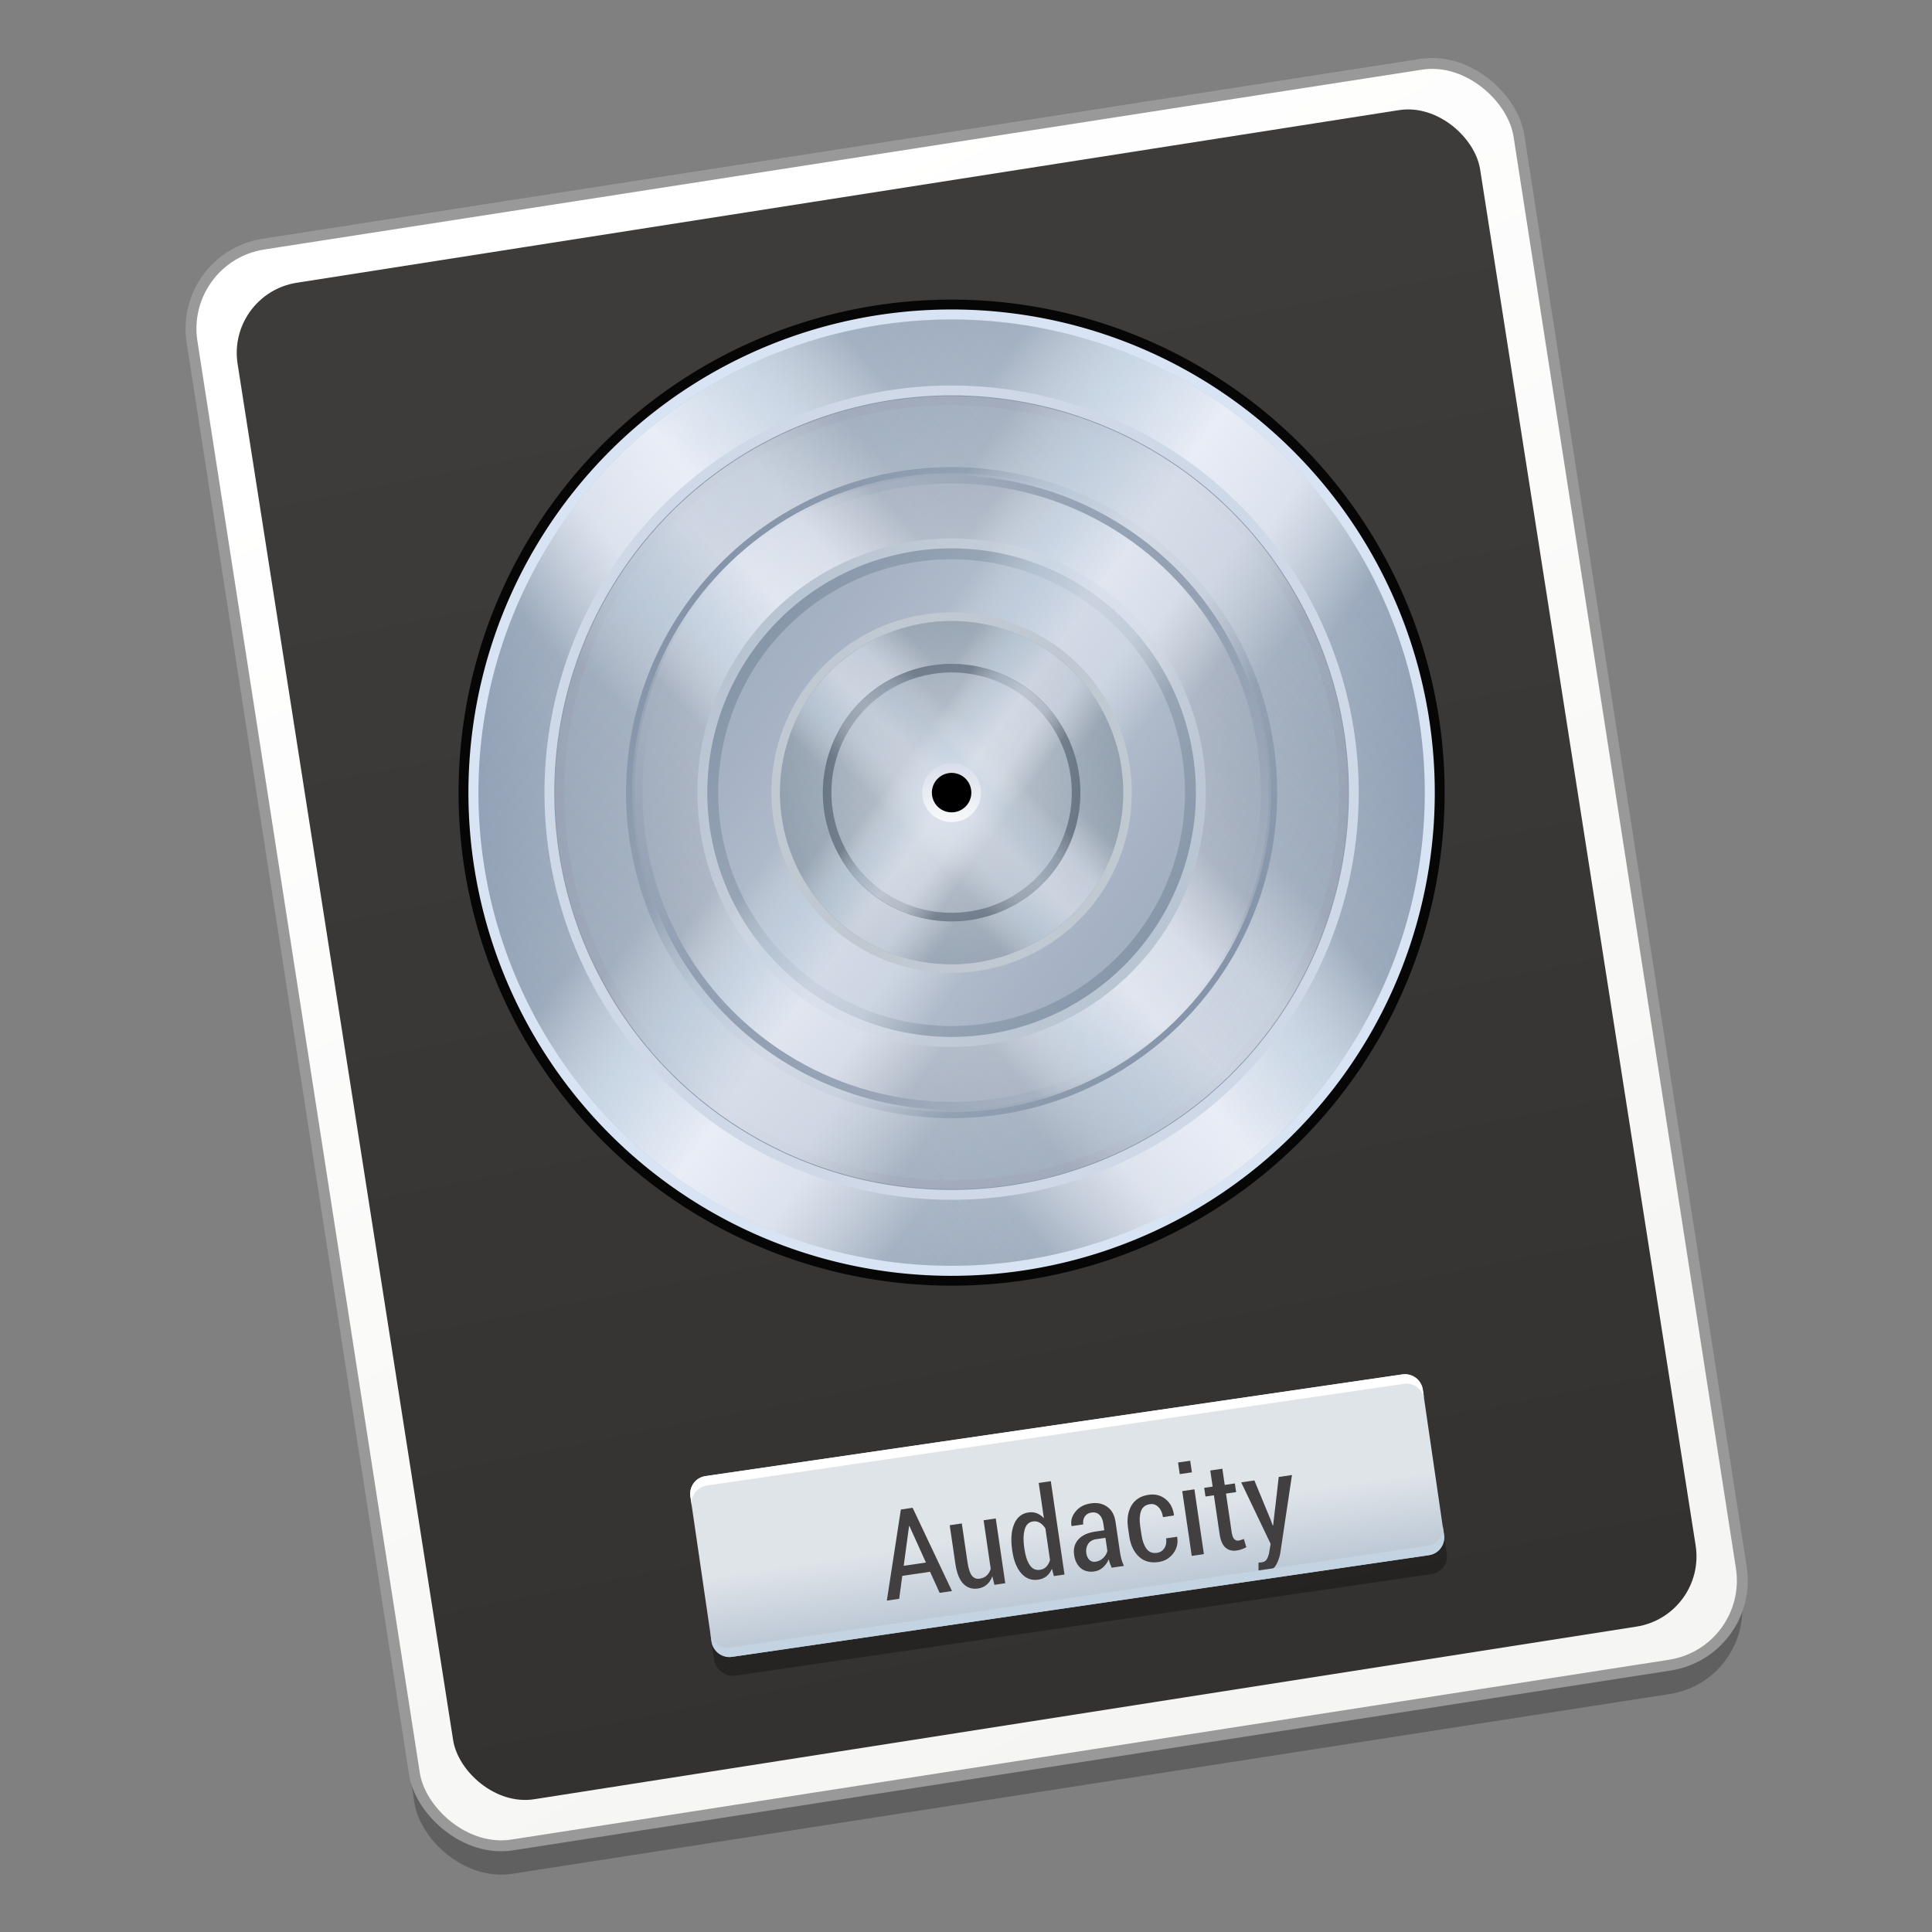 <?xml version="1.0" encoding="UTF-8" standalone="no"?>
<!-- Created with Inkscape (http://www.inkscape.org/) -->

<svg
   xmlns:dc="http://purl.org/dc/elements/1.1/"
   xmlns:cc="http://creativecommons.org/ns#"
   xmlns:rdf="http://www.w3.org/1999/02/22-rdf-syntax-ns#"
   xmlns:svg="http://www.w3.org/2000/svg"
   xmlns="http://www.w3.org/2000/svg"
   xmlns:xlink="http://www.w3.org/1999/xlink"
   xmlns:sodipodi="http://sodipodi.sourceforge.net/DTD/sodipodi-0.dtd"
   xmlns:inkscape="http://www.inkscape.org/namespaces/inkscape"
   width="128"
   height="128"
   viewBox="0 0 33.867 33.867"
   version="1.1"
   id="svg8"
   inkscape:version="0.92.4 (5da689c313, 2019-01-14)"
   sodipodi:docname="audacity.svg">
  <rect x="0" y="0" width="33.867" height="33.867" fill="#808080" stroke="none"/>
  <defs
     id="defs2">
    <linearGradient
       id="linearGradient1344"
       inkscape:collect="always">
      <stop
         id="stop1340"
         offset="0"
         style="stop-color:#343231;stop-opacity:1;" />
      <stop
         id="stop1342"
         offset="1"
         style="stop-color:#3e3c3a;stop-opacity:1" />
    </linearGradient>
    <linearGradient
       id="linearGradient1319"
       inkscape:collect="always">
      <stop
         id="stop1315"
         offset="0"
         style="stop-color:#ffffff;stop-opacity:1;" />
      <stop
         id="stop1317"
         offset="1"
         style="stop-color:#f5f5f3;stop-opacity:1" />
    </linearGradient>
    <linearGradient
       inkscape:collect="always"
       id="linearGradient5329">
      <stop
         style="stop-color:#dde2ec;stop-opacity:1"
         offset="0"
         id="stop5331" />
      <stop
         style="stop-color:#ffffff;stop-opacity:1"
         offset="1"
         id="stop5333" />
    </linearGradient>
    <linearGradient
       inkscape:collect="always"
       id="linearGradient5292">
      <stop
         style="stop-color:#b8c5d3;stop-opacity:1"
         offset="0"
         id="stop5294" />
      <stop
         style="stop-color:#dfe4e9;stop-opacity:1"
         offset="1"
         id="stop5296" />
    </linearGradient>
    <linearGradient
       id="linearGradient5190"
       inkscape:collect="always">
      <stop
         id="stop5192"
         offset="0"
         style="stop-color:#ffffff;stop-opacity:0" />
      <stop
         style="stop-color:#ffffff;stop-opacity:0.2"
         offset="0.27"
         id="stop5194" />
      <stop
         id="stop5196"
         offset="0.374"
         style="stop-color:#d5e1ee;stop-opacity:0.85" />
      <stop
         style="stop-color:#e8edf6;stop-opacity:1"
         offset="0.488"
         id="stop5198" />
      <stop
         id="stop5200"
         offset="0.596"
         style="stop-color:#ebf0f9;stop-opacity:0.85" />
      <stop
         id="stop5202"
         offset="0.715"
         style="stop-color:#ffffff;stop-opacity:0.2" />
      <stop
         id="stop5204"
         offset="1"
         style="stop-color:#e8e8e8;stop-opacity:0;" />
    </linearGradient>
    <linearGradient
       inkscape:collect="always"
       xlink:href="#linearGradient5190"
       id="linearGradient3631"
       gradientUnits="userSpaceOnUse"
       x1="-62.747"
       y1="76.556"
       x2="-33.313"
       y2="35.309"
       gradientTransform="matrix(0.961,0,0,0.961,52.064,-10.159)" />
    <linearGradient
       inkscape:collect="always"
       xlink:href="#linearGradient5190"
       id="linearGradient5208"
       gradientUnits="userSpaceOnUse"
       gradientTransform="matrix(0.961,0,0,0.961,87.746,-70.643)"
       x1="-62.747"
       y1="76.556"
       x2="-33.313"
       y2="35.309" />
    <linearGradient
       inkscape:collect="always"
       xlink:href="#linearGradient5190"
       id="linearGradient5212"
       gradientUnits="userSpaceOnUse"
       gradientTransform="matrix(0.805,0,0,0.805,44.665,-1.405)"
       x1="-62.747"
       y1="76.556"
       x2="-33.313"
       y2="35.309" />
    <linearGradient
       inkscape:collect="always"
       xlink:href="#linearGradient5190"
       id="linearGradient5220"
       gradientUnits="userSpaceOnUse"
       gradientTransform="matrix(0.805,0,0,0.805,-3.139,-32.172)"
       x1="-62.747"
       y1="76.556"
       x2="-33.313"
       y2="35.309" />
    <linearGradient
       inkscape:collect="always"
       xlink:href="#linearGradient5190"
       id="linearGradient5270"
       gradientUnits="userSpaceOnUse"
       gradientTransform="matrix(0.628,0,0,0.628,36.049,8.574)"
       x1="-62.747"
       y1="76.556"
       x2="-33.313"
       y2="35.309" />
    <linearGradient
       inkscape:collect="always"
       xlink:href="#linearGradient5190"
       id="linearGradient5274"
       gradientUnits="userSpaceOnUse"
       gradientTransform="matrix(0.649,0,0,0.649,-10.251,-21.893)"
       x1="-62.747"
       y1="76.556"
       x2="-33.313"
       y2="35.309" />
    <linearGradient
       inkscape:collect="always"
       xlink:href="#linearGradient5190"
       id="linearGradient5278"
       gradientUnits="userSpaceOnUse"
       gradientTransform="matrix(0.516,0,0,0.516,30.634,14.847)"
       x1="-62.747"
       y1="76.556"
       x2="-33.313"
       y2="35.309" />
    <linearGradient
       inkscape:collect="always"
       xlink:href="#linearGradient5190"
       id="linearGradient5282"
       gradientUnits="userSpaceOnUse"
       gradientTransform="matrix(0.348,0,0,0.348,22.471,24.301)"
       x1="-62.747"
       y1="76.556"
       x2="-33.313"
       y2="35.309" />
    <linearGradient
       inkscape:collect="always"
       xlink:href="#linearGradient5190"
       id="linearGradient5288"
       gradientUnits="userSpaceOnUse"
       gradientTransform="matrix(0.348,0,0,0.348,-25.419,-6.751)"
       x1="-62.747"
       y1="76.556"
       x2="-33.313"
       y2="35.309" />
    <linearGradient
       inkscape:collect="always"
       xlink:href="#linearGradient5292"
       id="linearGradient5298"
       x1="48.952"
       y1="1032.494"
       x2="48.952"
       y2="1028.009"
       gradientUnits="userSpaceOnUse"
       gradientTransform="matrix(0.35,0,0,0.35,0.817,-75.934)" />
    <linearGradient
       inkscape:collect="always"
       xlink:href="#linearGradient5190"
       id="linearGradient5302"
       gradientUnits="userSpaceOnUse"
       gradientTransform="matrix(0.261,0,0,0.261,18.241,29.201)"
       x1="-62.747"
       y1="76.556"
       x2="-33.313"
       y2="35.309" />
    <linearGradient
       inkscape:collect="always"
       xlink:href="#linearGradient5190"
       id="linearGradient5306"
       gradientUnits="userSpaceOnUse"
       gradientTransform="matrix(0.261,0,0,0.261,55.009,-27.699)"
       x1="-62.747"
       y1="76.556"
       x2="-33.313"
       y2="35.309" />
    <linearGradient
       gradientTransform="translate(-91.932,-990.284)"
       inkscape:collect="always"
       xlink:href="#linearGradient5329"
       id="linearGradient5327"
       x1="48.095"
       y1="994.353"
       x2="48.095"
       y2="996.962"
       gradientUnits="userSpaceOnUse" />
    <linearGradient
       gradientTransform="matrix(1.327,0,0,1.327,-23.996,250.091)"
       gradientUnits="userSpaceOnUse"
       y2="27.761"
       x2="32.963"
       y1="7.384"
       x1="25.623"
       id="linearGradient1321"
       xlink:href="#linearGradient1319"
       inkscape:collect="always" />
    <linearGradient
       gradientTransform="matrix(1.327,0,0,1.327,-33.438,255.753)"
       gradientUnits="userSpaceOnUse"
       y2="4.323"
       x2="38.341"
       y1="23.638"
       x1="39.107"
       id="linearGradient1346"
       xlink:href="#linearGradient1344"
       inkscape:collect="always" />
  </defs>
  <sodipodi:namedview
     id="base"
     pagecolor="#ffffff"
     bordercolor="#666666"
     borderopacity="1.0"
     inkscape:pageopacity="0.0"
     inkscape:pageshadow="2"
     inkscape:zoom="4.7796"
     inkscape:cx="36.431377"
     inkscape:cy="64.323106"
     inkscape:document-units="mm"
     inkscape:current-layer="layer1"
     showgrid="false"
     units="px"
     inkscape:window-width="1600"
     inkscape:window-height="838"
     inkscape:window-x="-8"
     inkscape:window-y="-8"
     inkscape:window-maximized="1" />
  <g
     inkscape:label="Layer 1"
     inkscape:groupmode="layer"
     id="layer1"
     transform="translate(0,-263.133)">
    <g
       id="g1727"
       transform="matrix(0.955,0,0,0.955,-36.871,23.99)">
      <rect
         transform="rotate(-8.829)"
         ry="1.571"
         rx="1.571"
         y="259.063"
         x="2.154"
         height="29.737"
         width="24.648"
         id="rect1641"
         style="opacity:0.25;fill:#000000;fill-opacity:1;stroke:none;stroke-width:0.2;stroke-linecap:round;stroke-linejoin:round;stroke-miterlimit:4;stroke-dasharray:none;stroke-dashoffset:0;stroke-opacity:1;paint-order:fill markers stroke" />
      <rect
         style="opacity:1;fill:url(#linearGradient1321);fill-opacity:1;stroke:#999999;stroke-width:0.2;stroke-linecap:round;stroke-linejoin:round;stroke-miterlimit:4;stroke-dasharray:none;stroke-dashoffset:0;stroke-opacity:1;paint-order:fill markers stroke"
         id="rect1313"
         width="24.648"
         height="29.737"
         x="2.236"
         y="258.54"
         rx="1.571"
         ry="1.571"
         transform="rotate(-8.829)" />
      <rect
         style="opacity:1;fill:url(#linearGradient1346);fill-opacity:1;stroke:none;stroke-width:0.265;stroke-linecap:round;stroke-linejoin:round;stroke-miterlimit:4;stroke-dasharray:none;stroke-dashoffset:0;stroke-opacity:0.137;paint-order:fill markers stroke"
         id="rect1338"
         width="23.085"
         height="28.175"
         x="2.673"
         y="259.34"
         rx="1.304"
         ry="1.304"
         transform="rotate(-8.901)" />
      <g
         id="g1465"
         transform="matrix(0.362,0,0,0.362,71.979,263.019)">
        <path
           transform="scale(-1,1)"
           style="opacity:1;fill:#060606;fill-opacity:1;stroke:none"
           id="path5117"
           sodipodi:type="arc"
           sodipodi:cx="43.932205"
           sodipodi:cy="5.3644004"
           sodipodi:rx="25"
           sodipodi:ry="25"
           sodipodi:start="1.8325957"
           sodipodi:end="1.8286338"
           sodipodi:open="true"
           d="M 37.462,29.513 A 25,25 0 0 1 19.778,-1.082 25,25 0 0 1 50.355,-18.797 25,25 0 0 1 68.099,11.763 25,25 0 0 1 37.557,29.538" />
        <path
           d="M 37.591,29.03 A 24.5,24.5 0 0 1 20.261,-0.953 24.5,24.5 0 0 1 50.226,-18.313 24.5,24.5 0 0 1 67.616,11.635 24.5,24.5 0 0 1 37.685,29.055"
           sodipodi:open="true"
           sodipodi:end="1.8286338"
           sodipodi:start="1.8325957"
           sodipodi:ry="24.5"
           sodipodi:rx="24.5"
           sodipodi:cy="5.3644004"
           sodipodi:cx="43.932205"
           sodipodi:type="arc"
           id="path5129"
           style="opacity:1;fill:#d8e4f4;fill-opacity:1;stroke:none"
           transform="scale(-1,1)" />
        <g
           id="g1432">
          <path
             transform="scale(-1,1)"
             style="opacity:1;fill:#8193ab;fill-opacity:1;stroke:none"
             id="path5119"
             sodipodi:type="arc"
             sodipodi:cx="43.932205"
             sodipodi:cy="5.3644004"
             sodipodi:rx="23.992186"
             sodipodi:ry="23.992186"
             sodipodi:start="1.8325957"
             sodipodi:end="1.8286338"
             sodipodi:open="true"
             d="M 37.723,28.539 A 23.992,23.992 0 0 1 20.751,-0.822 23.992,23.992 0 0 1 50.096,-17.823 23.992,23.992 0 0 1 67.125,11.505 23.992,23.992 0 0 1 37.814,28.563" />
          <circle
             r="24"
             cy="-16.552"
             cx="41.047"
             transform="rotate(-165)"
             id="circle5206"
             style="fill:url(#linearGradient5208);fill-opacity:1;stroke:none" />
          <circle
             style="fill:url(#linearGradient3631);fill-opacity:1;stroke:none"
             id="path3559"
             transform="rotate(90)"
             cx="5.364"
             cy="43.932"
             r="24" />
          <path
             transform="scale(-1,1)"
             style="opacity:1;fill:#ced8e7;fill-opacity:1;stroke:none"
             id="path5125"
             sodipodi:type="arc"
             sodipodi:cx="43.932205"
             sodipodi:cy="5.3644004"
             sodipodi:rx="20.643499"
             sodipodi:ry="20.643499"
             sodipodi:start="1.8325957"
             sodipodi:end="1.8286338"
             sodipodi:open="true"
             d="M 38.589,25.304 A 20.643,20.643 0 0 1 23.987,0.041 20.643,20.643 0 0 1 49.236,-14.586 20.643,20.643 0 0 1 63.888,10.648 20.643,20.643 0 0 1 38.668,25.326" />
          <path
             transform="scale(-1,1)"
             style="opacity:1;fill:#8c98ac;fill-opacity:1;stroke:none"
             id="path5127"
             sodipodi:type="arc"
             sodipodi:cx="43.932205"
             sodipodi:cy="5.3644004"
             sodipodi:rx="20.143499"
             sodipodi:ry="20.143499"
             sodipodi:start="1.8325957"
             sodipodi:end="1.8286338"
             sodipodi:open="true"
             d="M 38.719,24.822 A 20.143,20.143 0 0 1 24.47,0.17 20.143,20.143 0 0 1 49.107,-14.103 20.143,20.143 0 0 1 63.405,10.52 20.143,20.143 0 0 1 38.796,24.842" />
          <path
             d="M 38.848,24.339 A 19.644,19.644 0 0 1 24.953,0.299 19.644,19.644 0 0 1 48.979,-13.62 19.644,19.644 0 0 1 62.922,10.392 19.644,19.644 0 0 1 38.923,24.359"
             sodipodi:open="true"
             sodipodi:end="1.8286338"
             sodipodi:start="1.8325957"
             sodipodi:ry="19.643646"
             sodipodi:rx="19.643646"
             sodipodi:cy="5.3644004"
             sodipodi:cx="43.932205"
             sodipodi:type="arc"
             id="path5123"
             style="opacity:1;fill:#8f9eb2;fill-opacity:1;stroke:none"
             transform="scale(-1,1)" />
          <circle
             style="opacity:0.7;fill:url(#linearGradient5220);fill-opacity:1;stroke:none"
             id="circle5214"
             transform="rotate(10.313)"
             cx="-42.262"
             cy="13.143"
             r="20.106" />
          <path
             transform="scale(-1,1)"
             style="opacity:1;fill:#7f8fa5;fill-opacity:1;stroke:none"
             id="path5145"
             sodipodi:type="arc"
             sodipodi:cx="43.932205"
             sodipodi:cy="5.3644004"
             sodipodi:rx="16.507267"
             sodipodi:ry="16.507267"
             sodipodi:start="1.8325957"
             sodipodi:end="1.8286338"
             sodipodi:open="true"
             d="M 39.66,21.309 A 16.507,16.507 0 0 1 27.983,1.108 16.507,16.507 0 0 1 48.173,-10.589 16.507,16.507 0 0 1 59.89,9.589 16.507,16.507 0 0 1 39.723,21.326" />
          <circle
             r="20.106"
             cy="43.91"
             cx="5.541"
             transform="rotate(90.231)"
             id="circle5210"
             style="opacity:0.8;fill:url(#linearGradient5212);fill-opacity:1;stroke:none" />
          <path
             d="M 39.771,20.893 A 16.077,16.077 0 0 1 28.399,1.219 16.077,16.077 0 0 1 48.062,-10.173 16.077,16.077 0 0 1 59.473,9.479 16.077,16.077 0 0 1 39.833,20.91"
             sodipodi:open="true"
             sodipodi:end="1.8286338"
             sodipodi:start="1.8325957"
             sodipodi:ry="16.076784"
             sodipodi:rx="16.076784"
             sodipodi:cy="5.3644004"
             sodipodi:cx="43.932205"
             sodipodi:type="arc"
             id="path5149"
             style="opacity:1;fill:#93a0b3;fill-opacity:1;stroke:none"
             transform="scale(-1,1)" />
          <circle
             r="16.2"
             cy="14.619"
             cx="-41.774"
             transform="rotate(12.326)"
             id="circle5272"
             style="opacity:0.9;fill:url(#linearGradient5274);fill-opacity:1;stroke:none" />
          <circle
             style="opacity:0.9;fill:url(#linearGradient5270);fill-opacity:1;stroke:none"
             id="circle5268"
             transform="rotate(90.231)"
             cx="5.541"
             cy="43.91"
             r="15.679" />
          <path
             d="M 40.597,17.812 A 12.887,12.887 0 0 1 31.481,2.041 12.887,12.887 0 0 1 47.243,-7.09 12.887,12.887 0 0 1 56.39,8.663 12.887,12.887 0 0 1 40.646,17.825"
             sodipodi:open="true"
             sodipodi:end="1.8286338"
             sodipodi:start="1.8325957"
             sodipodi:ry="12.887"
             sodipodi:rx="12.887"
             sodipodi:cy="5.3644004"
             sodipodi:cx="43.932205"
             sodipodi:type="arc"
             id="path5155"
             style="opacity:1;fill:#b9c4d2;fill-opacity:1;stroke:none"
             transform="scale(-1,1)" />
          <path
             transform="scale(-1,1)"
             style="opacity:1;fill:#8696a9;fill-opacity:1;stroke:none"
             id="path5153"
             sodipodi:type="arc"
             sodipodi:cx="43.932205"
             sodipodi:cy="5.3644004"
             sodipodi:rx="12.386926"
             sodipodi:ry="12.386926"
             sodipodi:start="1.8325957"
             sodipodi:end="1.8286338"
             sodipodi:open="true"
             d="M 40.726,17.329 A 12.387,12.387 0 0 1 31.964,2.17 12.387,12.387 0 0 1 47.114,-6.607 12.387,12.387 0 0 1 55.907,8.535 12.387,12.387 0 0 1 40.774,17.342" />
          <path
             d="M 41.438,14.674 A 9.637,9.637 0 0 1 34.621,2.879 9.637,9.637 0 0 1 46.408,-3.95 9.637,9.637 0 0 1 53.249,7.831 9.637,9.637 0 0 1 41.475,14.683"
             sodipodi:open="true"
             sodipodi:end="1.8286338"
             sodipodi:start="1.8325957"
             sodipodi:ry="9.6374998"
             sodipodi:rx="9.6374998"
             sodipodi:cy="5.3644004"
             sodipodi:cx="43.932205"
             sodipodi:type="arc"
             id="path5165"
             style="opacity:1;fill:#00ffff;fill-opacity:1;stroke:none"
             transform="scale(-1,1)" />
          <path
             d="M 40.869,16.795 A 11.833,11.833 0 0 1 32.499,2.313 11.833,11.833 0 0 1 46.972,-6.072 11.833,11.833 0 0 1 55.371,8.393 11.833,11.833 0 0 1 40.915,16.807"
             sodipodi:open="true"
             sodipodi:end="1.8286338"
             sodipodi:start="1.8325957"
             sodipodi:ry="11.833447"
             sodipodi:rx="11.833447"
             sodipodi:cy="5.3644004"
             sodipodi:cx="43.932205"
             sodipodi:type="arc"
             id="path5157"
             style="opacity:1;fill:#a1aec1;fill-opacity:1;stroke:none"
             transform="scale(-1,1)" />
          <circle
             r="12.895"
             cy="43.91"
             cx="5.541"
             transform="rotate(90.231)"
             id="circle5276"
             style="opacity:0.7;fill:url(#linearGradient5278);fill-opacity:1;stroke:none" />
          <path
             transform="scale(-1,1)"
             style="opacity:1;fill:#c0c8d1;fill-opacity:1;stroke:none"
             id="path5163"
             sodipodi:type="arc"
             sodipodi:cx="43.932205"
             sodipodi:cy="5.3644004"
             sodipodi:rx="9.1373529"
             sodipodi:ry="9.1373529"
             sodipodi:start="1.8325957"
             sodipodi:end="1.8286338"
             sodipodi:open="true"
             d="M 41.567,14.19 A 9.137,9.137 0 0 1 35.104,3.008 9.137,9.137 0 0 1 46.28,-3.466 9.137,9.137 0 0 1 52.765,7.703 9.137,9.137 0 0 1 41.602,14.2" />
          <path
             d="m 42.153,12.006 a 6.876,6.876 0 0 1 -4.864,-8.415 6.876,6.876 0 0 1 8.41,-4.872 6.876,6.876 0 0 1 4.881,8.405 6.876,6.876 0 0 1 -8.4,4.889"
             sodipodi:open="true"
             sodipodi:end="1.8286338"
             sodipodi:start="1.8325957"
             sodipodi:ry="6.8761129"
             sodipodi:rx="6.8761129"
             sodipodi:cy="5.3644004"
             sodipodi:cx="43.932205"
             sodipodi:type="arc"
             id="path5167"
             style="opacity:1;fill:#00ffff;fill-opacity:1;stroke:none"
             transform="scale(-1,1)" />
          <path
             transform="scale(-1,1)"
             style="opacity:1;fill:#8695a6;fill-opacity:1;stroke:none"
             id="path5171"
             sodipodi:type="arc"
             sodipodi:cx="43.932205"
             sodipodi:cy="5.3644004"
             sodipodi:rx="8.7024994"
             sodipodi:ry="8.7024994"
             sodipodi:start="1.8325957"
             sodipodi:end="1.8286338"
             sodipodi:open="true"
             d="M 41.68,13.77 A 8.702,8.702 0 0 1 35.524,3.12 8.702,8.702 0 0 1 46.168,-3.046 8.702,8.702 0 0 1 52.345,7.592 8.702,8.702 0 0 1 41.713,13.779" />
          <circle
             r="8.701"
             cy="12.859"
             cx="-42.349"
             transform="rotate(9.928)"
             id="circle5284"
             style="opacity:0.7;fill:url(#linearGradient5288);fill-opacity:1;stroke:none" />
          <circle
             style="opacity:0.7;fill:url(#linearGradient5282);fill-opacity:1;stroke:none"
             id="circle5280"
             transform="rotate(90.231)"
             cx="5.541"
             cy="43.91"
             r="8.701" />
          <path
             transform="scale(-1,1)"
             style="opacity:1;fill:#5a6878;fill-opacity:1;stroke:none"
             id="path5173"
             sodipodi:type="arc"
             sodipodi:cx="43.932205"
             sodipodi:cy="5.3644004"
             sodipodi:rx="6.5282297"
             sodipodi:ry="6.5282297"
             sodipodi:start="1.8325957"
             sodipodi:end="1.8286338"
             sodipodi:open="true"
             d="M 42.243,11.67 A 6.528,6.528 0 0 1 37.625,3.681 6.528,6.528 0 0 1 45.609,-0.945 6.528,6.528 0 0 1 50.243,7.035 6.528,6.528 0 0 1 42.268,11.677" />
          <path
             d="m 42.355,11.25 a 6.093,6.093 0 0 1 -4.31,-7.457 6.093,6.093 0 0 1 7.453,-4.318 6.093,6.093 0 0 1 4.325,7.448 6.093,6.093 0 0 1 -7.444,4.332"
             sodipodi:open="true"
             sodipodi:end="1.8286338"
             sodipodi:start="1.8325957"
             sodipodi:ry="6.0933757"
             sodipodi:rx="6.0933757"
             sodipodi:cy="5.3644004"
             sodipodi:cx="43.932205"
             sodipodi:type="arc"
             id="path5175"
             style="opacity:1;fill:#99a6b5;fill-opacity:1;stroke:none"
             transform="scale(-1,1)" />
          <circle
             r="6.526"
             cy="43.91"
             cx="5.541"
             transform="rotate(90.231)"
             id="circle5300"
             style="opacity:0.7;fill:url(#linearGradient5302);fill-opacity:1;stroke:none" />
          <circle
             style="opacity:0.5;fill:url(#linearGradient5306);fill-opacity:1;stroke:none"
             id="circle5304"
             transform="rotate(-169.894)"
             cx="42.309"
             cy="-12.99"
             r="6.526" />
          <path
             d="m -44.318,6.806 a 1.492,1.492 0 0 1 -1.055,-1.826 1.492,1.492 0 0 1 1.825,-1.057 1.492,1.492 0 0 1 1.059,1.824 1.492,1.492 0 0 1 -1.823,1.061"
             sodipodi:open="true"
             sodipodi:end="1.8286338"
             sodipodi:start="1.8325957"
             sodipodi:ry="1.491981"
             sodipodi:rx="1.491981"
             sodipodi:cy="5.3644004"
             sodipodi:cx="-43.932205"
             sodipodi:type="arc"
             id="path5319"
             style="opacity:0.75;fill:url(#linearGradient5327);fill-opacity:1;stroke:none" />
          <path
             style="opacity:1;fill:#000000;fill-opacity:1;stroke:none"
             id="path5115"
             sodipodi:type="arc"
             sodipodi:cx="-43.932205"
             sodipodi:cy="5.3644004"
             sodipodi:rx="1"
             sodipodi:ry="1"
             sodipodi:start="1.8325957"
             sodipodi:end="1.8286338"
             sodipodi:open="true"
             d="m -44.191,6.33 a 1,1 0 0 1 -0.707,-1.224 1,1 0 0 1 1.223,-0.709 1,1 0 0 1 0.71,1.222 1,1 0 0 1 -1.222,0.711" />
        </g>
      </g>
      <rect
         transform="rotate(-8.302)"
         ry="0.328"
         rx="0.328"
         y="282.392"
         x="10.62"
         height="3.354"
         width="13.586"
         id="rect5354"
         style="opacity:0.3;fill:#020303;fill-opacity:1;stroke:none;stroke-width:0.35" />
      <rect
         transform="rotate(-8.302)"
         style="opacity:1;fill:url(#linearGradient5298);fill-opacity:1;stroke:none;stroke-width:0.35"
         id="rect5290"
         width="13.586"
         height="3.354"
         x="10.62"
         y="282.042"
         rx="0.328"
         ry="0.328" />
      <g
         style="font-style:normal;font-weight:normal;font-size:50.829px;line-height:125%;font-family:sans-serif;letter-spacing:0px;word-spacing:0px;fill:#413f3f;fill-opacity:1;stroke:none;stroke-width:1px;stroke-linecap:butt;stroke-linejoin:miter;stroke-opacity:1"
         id="text5308"
         transform="matrix(0.45,-0.066,0.066,0.45,-31.046,-182.376)">
        <path
           d="m 41.375,1031.931 h -1.133 l -0.259,0.898 h -0.503 l 1.094,-3.555 h 0.479 l 1.084,3.555 h -0.503 z m -1.018,-0.393 h 0.906 l -0.444,-1.553 h -0.015 l -0.447,1.553 z"
           style="font-style:normal;font-variant:normal;font-weight:normal;font-stretch:normal;font-size:5px;font-family:'Roboto Condensed';-inkscape-font-specification:'Roboto Condensed, ';text-align:center;text-anchor:middle;fill:#413f3f;fill-opacity:1"
           id="path5376"
           inkscape:connector-curvature="0" />
        <path
           d="m 43.836,1032.475 q -0.105,0.195 -0.269,0.3 -0.164,0.105 -0.376,0.105 -0.359,0 -0.559,-0.276 -0.2,-0.276 -0.2,-0.857 v -1.56 h 0.493 v 1.565 q 0,0.405 0.095,0.576 0.098,0.169 0.291,0.169 0.183,0 0.305,-0.086 0.125,-0.085 0.198,-0.244 v -1.98 h 0.496 v 2.642 H 43.868 l -0.032,-0.354 z"
           style="font-style:normal;font-variant:normal;font-weight:normal;font-stretch:normal;font-size:5px;font-family:'Roboto Condensed';-inkscape-font-specification:'Roboto Condensed, ';text-align:center;text-anchor:middle;fill:#413f3f;fill-opacity:1"
           id="path5378"
           inkscape:connector-curvature="0" />
        <path
           d="m 44.781,1031.54 q 0,-0.632 0.227,-1.016 0.229,-0.386 0.645,-0.386 0.186,0 0.33,0.083 0.146,0.083 0.251,0.239 v -1.44 h 0.493 v 3.809 h -0.432 l -0.037,-0.303 q -0.105,0.173 -0.259,0.264 -0.151,0.09 -0.349,0.09 -0.413,0 -0.642,-0.352 -0.227,-0.352 -0.227,-0.938 v -0.051 z m 0.496,0.051 q 0,0.417 0.12,0.662 0.12,0.244 0.378,0.244 0.161,0 0.273,-0.088 0.115,-0.088 0.186,-0.247 v -1.284 q -0.071,-0.164 -0.186,-0.259 -0.112,-0.095 -0.269,-0.095 -0.259,0 -0.381,0.281 -0.122,0.281 -0.122,0.735 v 0.051 z"
           style="font-style:normal;font-variant:normal;font-weight:normal;font-stretch:normal;font-size:5px;font-family:'Roboto Condensed';-inkscape-font-specification:'Roboto Condensed, ';text-align:center;text-anchor:middle;fill:#413f3f;fill-opacity:1"
           id="path5380"
           inkscape:connector-curvature="0" />
        <path
           d="m 48.65,1032.829 q -0.027,-0.09 -0.044,-0.176 -0.017,-0.088 -0.022,-0.176 -0.11,0.178 -0.276,0.291 -0.166,0.112 -0.369,0.112 -0.334,0 -0.525,-0.21 -0.188,-0.212 -0.188,-0.566 0,-0.378 0.256,-0.593 0.259,-0.217 0.725,-0.217 h 0.369 v -0.271 q 0,-0.242 -0.107,-0.376 -0.107,-0.137 -0.305,-0.137 -0.178,0 -0.288,0.122 -0.107,0.122 -0.107,0.305 h -0.471 l -0.007,-0.015 q -0.012,-0.305 0.244,-0.542 0.256,-0.239 0.662,-0.239 0.391,0 0.632,0.232 0.244,0.23 0.244,0.657 v 1.226 q 0,0.154 0.017,0.298 0.02,0.142 0.061,0.278 h -0.5 z m -0.598,-0.33 q 0.173,0 0.315,-0.102 0.144,-0.103 0.21,-0.256 v -0.539 h -0.376 q -0.227,0 -0.354,0.146 -0.125,0.144 -0.125,0.354 0,0.178 0.085,0.288 0.085,0.11 0.244,0.11 z"
           style="font-style:normal;font-variant:normal;font-weight:normal;font-stretch:normal;font-size:5px;font-family:'Roboto Condensed';-inkscape-font-specification:'Roboto Condensed, ';text-align:center;text-anchor:middle;fill:#413f3f;fill-opacity:1"
           id="path5382"
           inkscape:connector-curvature="0" />
        <path
           d="m 50.557,1032.504 q 0.186,0 0.312,-0.142 0.127,-0.144 0.127,-0.383 h 0.444 l 0.005,0.015 q 0.01,0.374 -0.254,0.63 -0.261,0.256 -0.635,0.256 -0.493,0 -0.757,-0.335 -0.261,-0.335 -0.261,-0.852 v -0.364 q 0,-0.518 0.261,-0.855 0.264,-0.337 0.754,-0.337 0.4,0 0.649,0.269 0.251,0.266 0.244,0.691 l -0.007,0.015 h -0.444 q 0,-0.264 -0.122,-0.427 -0.12,-0.166 -0.32,-0.166 -0.283,0 -0.403,0.23 -0.117,0.23 -0.117,0.581 v 0.364 q 0,0.356 0.117,0.584 0.12,0.227 0.405,0.227 z"
           style="font-style:normal;font-variant:normal;font-weight:normal;font-stretch:normal;font-size:5px;font-family:'Roboto Condensed';-inkscape-font-specification:'Roboto Condensed, ';text-align:center;text-anchor:middle;fill:#413f3f;fill-opacity:1"
           id="path5384"
           inkscape:connector-curvature="0" />
        <path
           d="m 52.413,1032.829 h -0.496 v -2.642 h 0.496 z m 0,-3.335 h -0.496 v -0.474 h 0.496 z"
           style="font-style:normal;font-variant:normal;font-weight:normal;font-stretch:normal;font-size:5px;font-family:'Roboto Condensed';-inkscape-font-specification:'Roboto Condensed, ';text-align:center;text-anchor:middle;fill:#413f3f;fill-opacity:1"
           id="path5386"
           inkscape:connector-curvature="0" />
        <path
           d="m 53.65,1029.531 v 0.657 h 0.413 v 0.354 H 53.65 v 1.572 q 0,0.205 0.061,0.293 0.061,0.085 0.159,0.085 0.059,0 0.107,-0.01 0.051,-0.01 0.12,-0.022 l 0.051,0.342 q -0.083,0.034 -0.188,0.054 -0.103,0.022 -0.212,0.022 -0.281,0 -0.437,-0.183 -0.154,-0.186 -0.154,-0.584 v -1.572 h -0.344 v -0.354 h 0.344 v -0.657 h 0.493 z"
           style="font-style:normal;font-variant:normal;font-weight:normal;font-stretch:normal;font-size:5px;font-family:'Roboto Condensed';-inkscape-font-specification:'Roboto Condensed, ';text-align:center;text-anchor:middle;fill:#413f3f;fill-opacity:1"
           id="path5388"
           inkscape:connector-curvature="0" />
        <path
           d="m 55.293,1031.918 0.037,0.173 h 0.015 l 0.508,-1.904 h 0.54 l -0.925,3.052 q -0.093,0.273 -0.251,0.464 -0.159,0.193 -0.457,0.193 -0.061,0 -0.132,-0.015 -0.068,-0.012 -0.137,-0.029 l 0.054,-0.366 q 0.027,0 0.073,0.01 0.046,0 0.073,0 0.144,0 0.227,-0.124 0.085,-0.122 0.132,-0.291 l 0.088,-0.269 -0.815,-2.629 h 0.537 l 0.435,1.731 z"
           style="font-style:normal;font-variant:normal;font-weight:normal;font-stretch:normal;font-size:5px;font-family:'Roboto Condensed';-inkscape-font-specification:'Roboto Condensed, ';text-align:center;text-anchor:middle;fill:#413f3f;fill-opacity:1"
           id="path5390"
           inkscape:connector-curvature="0" />
      </g>
      <path
         inkscape:connector-curvature="0"
         style="opacity:1;fill:#c4d3e1;fill-opacity:1;stroke:none;stroke-width:0.35"
         d="m 51.645,280.374 0.025,0.172 c 0.026,0.18 0.192,0.304 0.372,0.278 l 12.796,-1.867 c 0.18,-0.026 0.303,-0.193 0.277,-0.372 l -0.025,-0.172 c 0.026,0.18 -0.097,0.345 -0.277,0.372 l -12.796,1.867 c -0.18,0.026 -0.345,-0.097 -0.372,-0.277 z"
         id="rect5335" />
      <path
         inkscape:connector-curvature="0"
         style="opacity:1;fill:#ffffff;fill-opacity:1;stroke:none;stroke-width:0.35"
         d="m 51.558,277.506 c -0.18,0.026 -0.303,0.192 -0.277,0.372 l 0.025,0.173 c -0.026,-0.18 0.097,-0.345 0.277,-0.372 l 12.795,-1.867 c 0.18,-0.026 0.345,0.097 0.372,0.277 l -0.025,-0.173 c -0.026,-0.18 -0.192,-0.303 -0.372,-0.277 z"
         id="rect5344" />
    </g>
  </g>
</svg>
